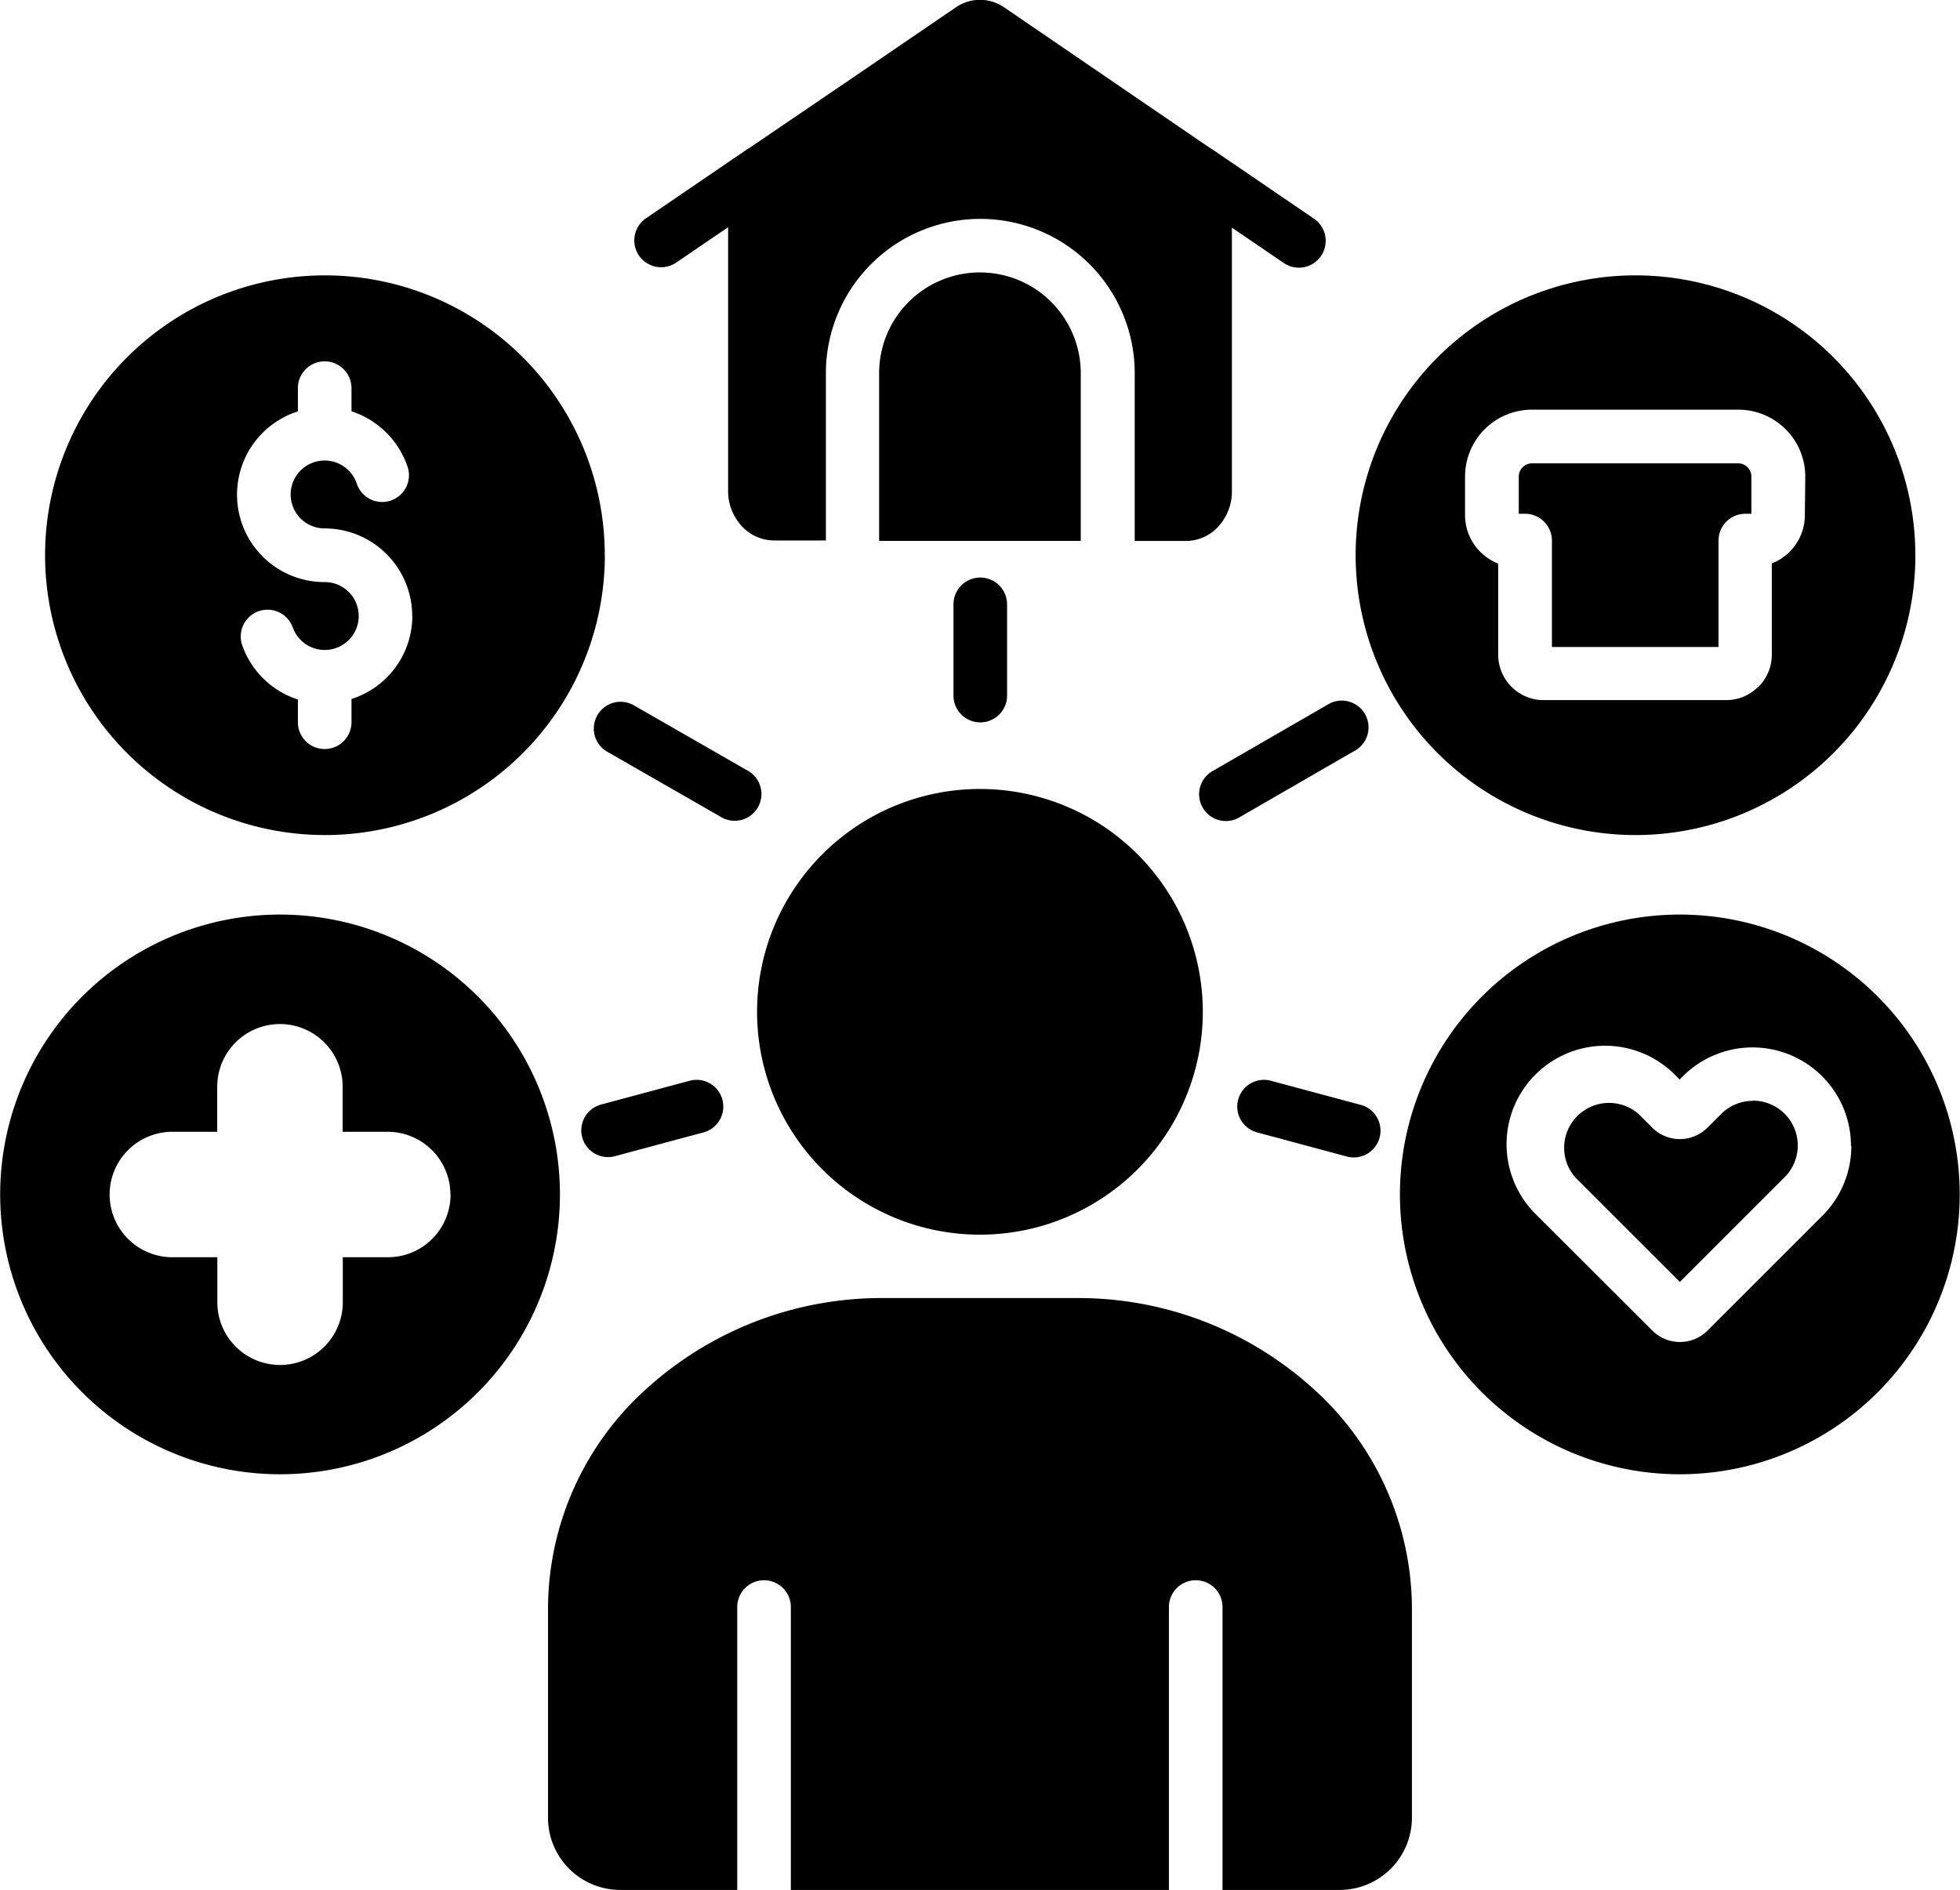 <svg xmlns="http://www.w3.org/2000/svg" width="32.214" height="31.066" viewBox="0 0 32.214 31.066">
  <path id="needs_1_" data-name="needs (1)" d="M16.114,29.423a3.663,3.663,0,1,1,3.663-3.663,3.663,3.663,0,0,1-3.663,3.663Zm5.912,10.771a1.188,1.188,0,0,0,1.188-1.188V35.544a4.872,4.872,0,0,0-1.634-3.6,5.744,5.744,0,0,0-3.876-1.479H14.523a5.747,5.747,0,0,0-3.876,1.479,4.872,4.872,0,0,0-1.632,3.6v3.462A1.187,1.187,0,0,0,10.2,40.194h1.925v-4.65a.44.44,0,0,1,.881,0v4.65h6.214v-4.65a.44.44,0,0,1,.881,0v4.65ZM17.771,18.019V15.263a1.657,1.657,0,1,0-3.314,0v2.756Zm11.046,9.205a.729.729,0,0,0-.521.216l-.225.225a.642.642,0,0,1-.906,0l-.225-.225A.738.738,0,0,0,25.9,28.483L27.618,30.2l1.721-1.721a.737.737,0,0,0-.523-1.259Zm3.4,1.539a4.6,4.6,0,1,1-1.348-3.255,4.6,4.6,0,0,1,1.348,3.255Zm-1.787-.8a1.618,1.618,0,0,0-2.761-1.145l-.055.055-.055-.055a1.619,1.619,0,1,0-2.288,2.29L27.166,31a.642.642,0,0,0,.906,0l1.891-1.891a1.615,1.615,0,0,0,.473-1.145Zm-21.219.8a4.6,4.6,0,1,1-1.348-3.255,4.6,4.6,0,0,1,1.348,3.255Zm-1.8,0a1.032,1.032,0,0,0-1.031-1.031h-.74v-.74a1.031,1.031,0,1,0-2.062,0v.74H2.841a1.031,1.031,0,1,0,0,2.062H3.58v.74a1.031,1.031,0,1,0,2.062,0v-.74h.74a1.029,1.029,0,0,0,1.031-1.031ZM9.949,18.253A4.6,4.6,0,1,1,8.6,15a4.6,4.6,0,0,1,1.348,3.255Zm-3.166,1a1.44,1.44,0,0,0-1.438-1.439.558.558,0,1,1,.524-.745.44.44,0,1,0,.829-.293,1.44,1.44,0,0,0-.528-.694,1.419,1.419,0,0,0-.385-.193v-.381a.44.44,0,1,0-.881,0v.382a1.437,1.437,0,0,0,.44,2.806.558.558,0,1,1-.524.745.44.44,0,1,0-.829.3,1.44,1.44,0,0,0,.526.692,1.455,1.455,0,0,0,.387.193V21a.44.44,0,1,0,.881,0v-.382a1.435,1.435,0,0,0,1-1.368Zm9.735-10a.7.7,0,0,0-.806,0l-1.694,1.156-1.7,1.156-.005,0-1.689,1.152a.44.44,0,1,0,.5.726l.851-.58v4.341a.842.842,0,0,0,.2.544.724.724,0,0,0,.556.264h.851V15.264a2.538,2.538,0,1,1,5.076,0V18.02H19.5a.717.717,0,0,0,.555-.264.842.842,0,0,0,.2-.544V12.87l.851.58a.44.44,0,1,0,.5-.726l-1.689-1.152-.005,0ZM28.58,16.744H25.187a.222.222,0,0,0-.153.064.219.219,0,0,0-.064.153v.612h.105a.442.442,0,0,1,.44.44v1.75h2.738v-1.75a.442.442,0,0,1,.44-.44h.1v-.612a.212.212,0,0,0-.064-.153.216.216,0,0,0-.153-.064Zm2.909,1.509A4.6,4.6,0,1,1,30.14,15a4.6,4.6,0,0,1,1.348,3.255Zm-1.81-1.291a1.1,1.1,0,0,0-1.1-1.1H25.187a1.1,1.1,0,0,0-1.1,1.1V17.6a.852.852,0,0,0,.252.6l0,0a.879.879,0,0,0,.293.193v1.5a.747.747,0,0,0,.218.524l0,0a.742.742,0,0,0,.526.219h3.005a.738.738,0,0,0,.491-.187l.038-.032a.746.746,0,0,0,.219-.528v-1.5a.853.853,0,0,0,.291-.189l0,0a.853.853,0,0,0,.252-.6Zm-14,3.6a.44.44,0,0,0,.881,0v-1.5a.44.44,0,1,0-.881,0Zm4.275,1.231a.44.44,0,1,0,.44.761l1.869-1.079a.44.44,0,1,0-.44-.761Zm.942,5.1a.439.439,0,1,0-.227.849l1.455.391a.44.44,0,1,0,.228-.849Zm-9.326.849a.439.439,0,1,0-.227-.849l-1.455.391a.439.439,0,1,0,.227.849Zm.275-5.192a.44.44,0,1,0,.44-.761L10.41,20.713a.44.44,0,0,0-.44.761Z" transform="translate(-0.008 -9.128)" fill-rule="evenodd"/>
</svg>
